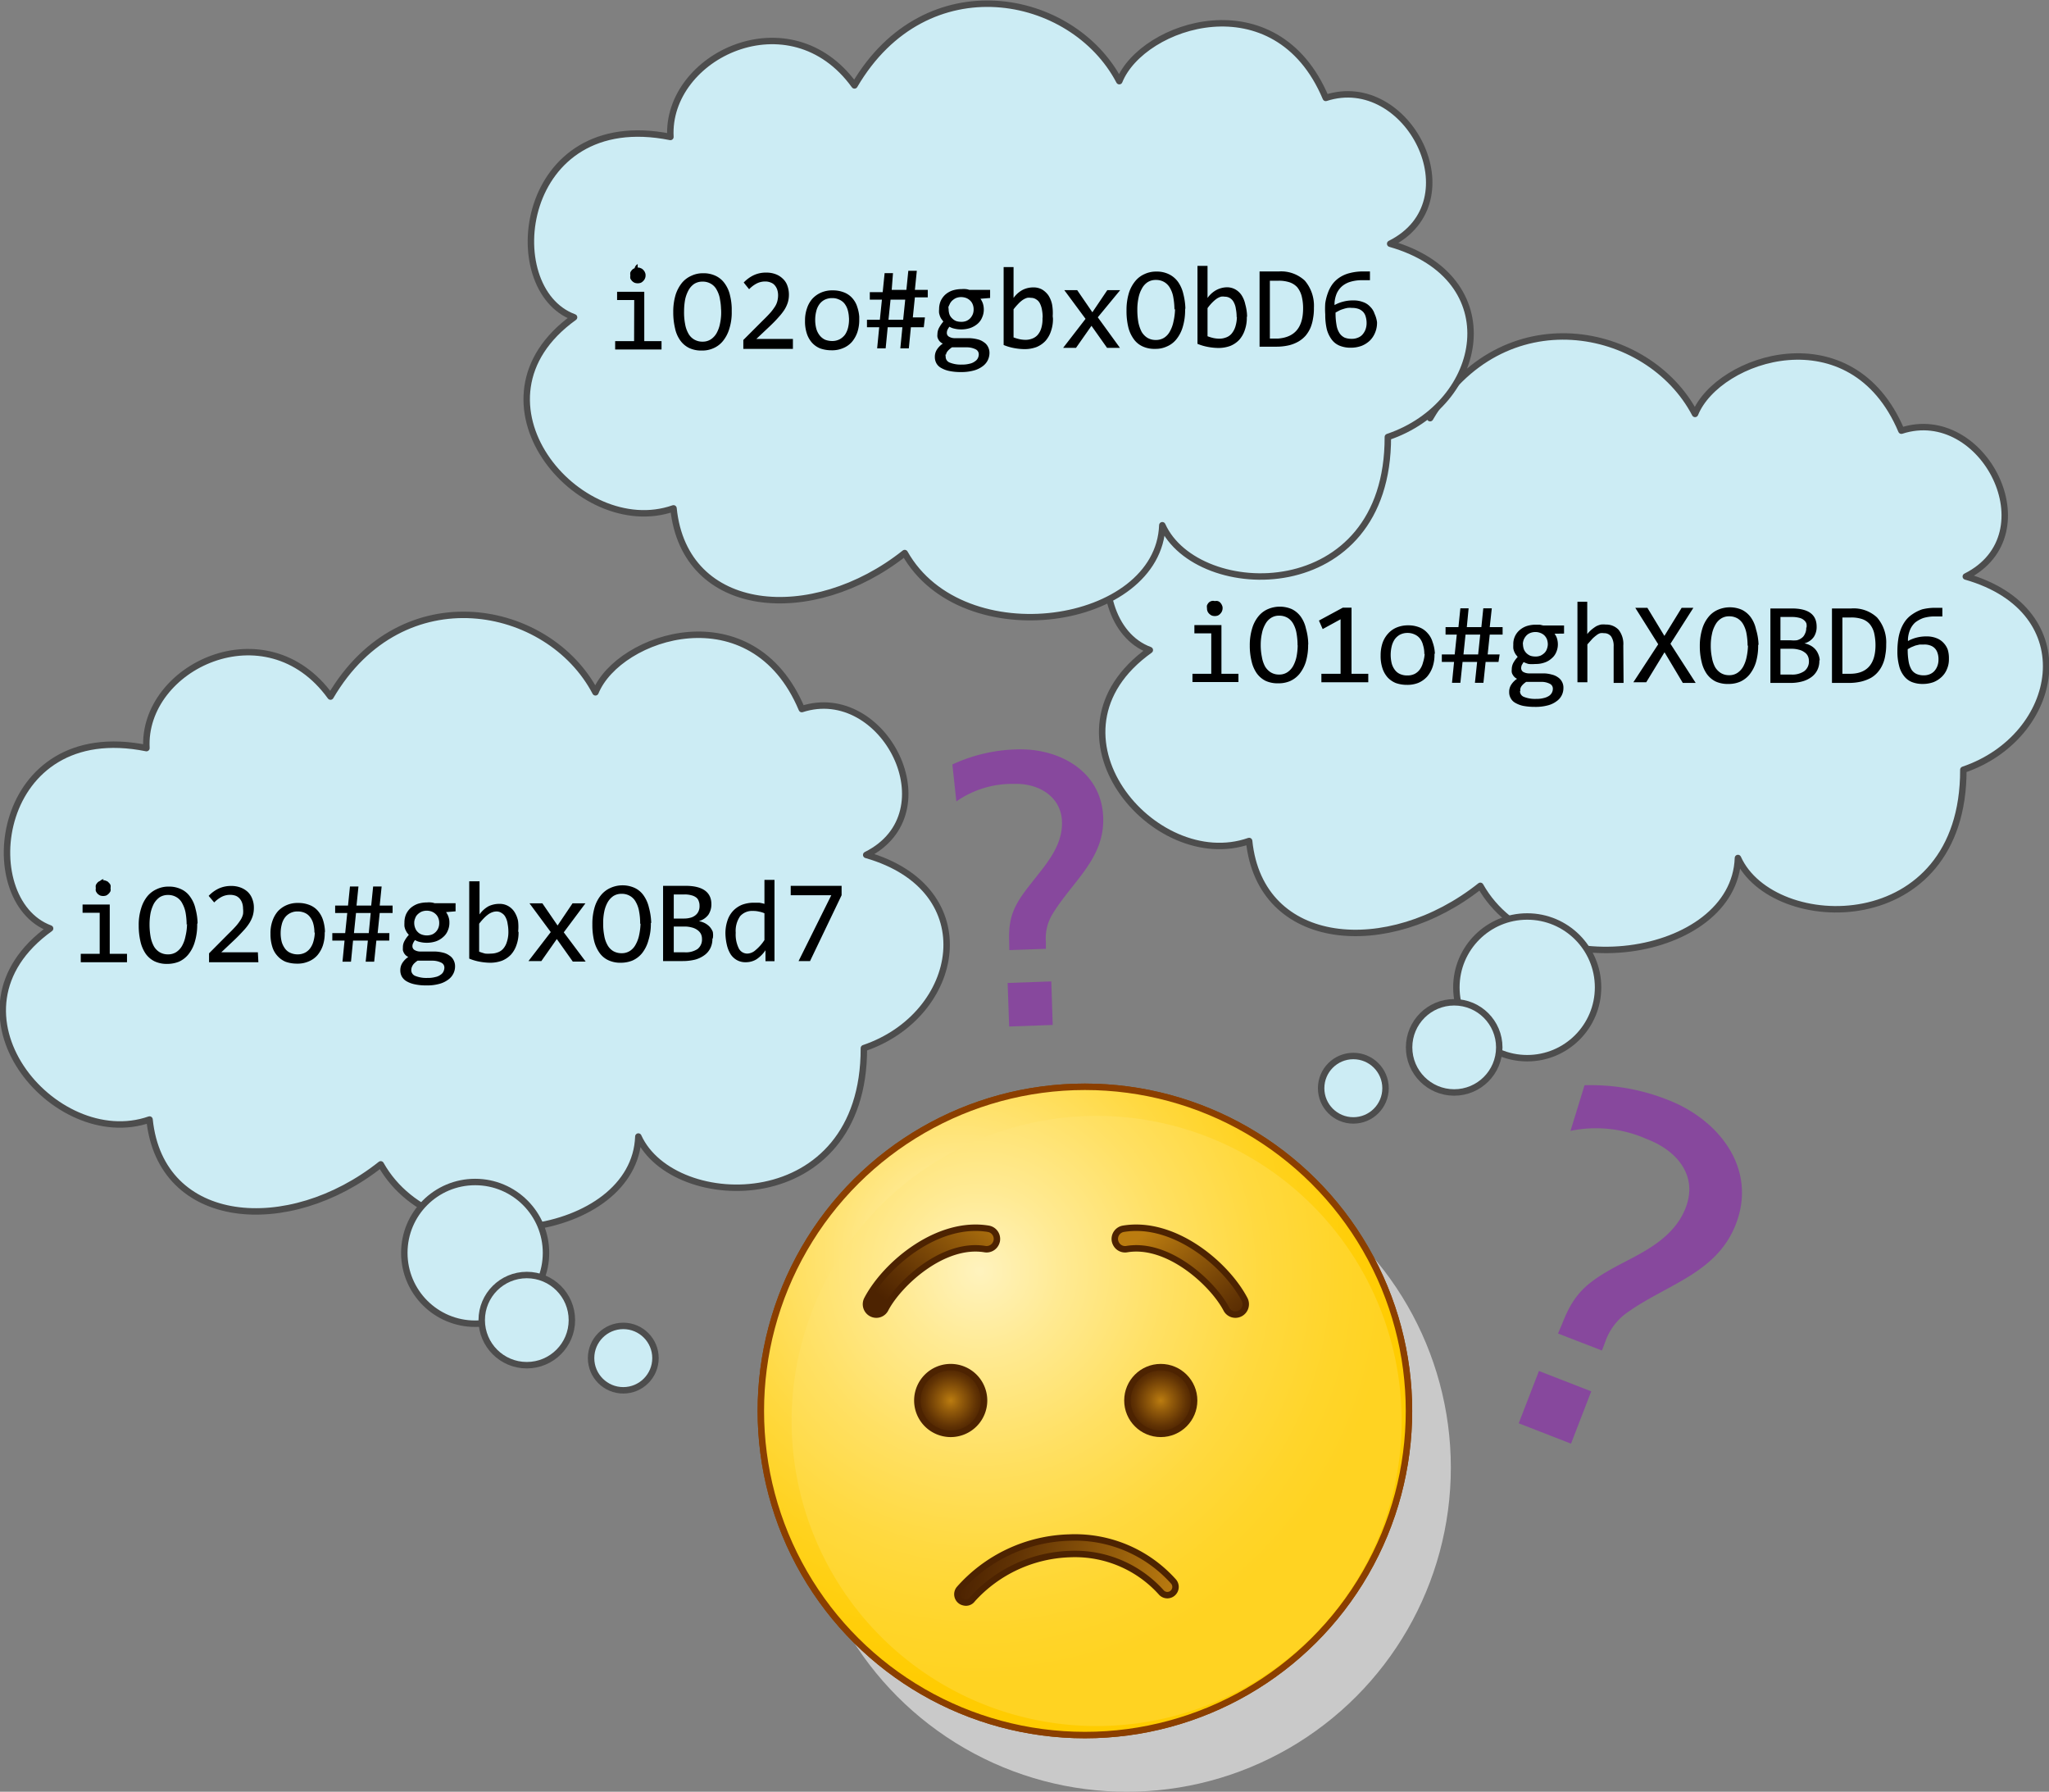 <svg xmlns="http://www.w3.org/2000/svg" xmlns:xlink="http://www.w3.org/1999/xlink" width="159.08" height="139.08" viewBox="0 0 159.08 139.08">
  <rect x="0" y="0" width="159.08" height="139.08" fill="#808080" stroke="none"/>
  <defs>
    <style>
      .cls-1 {
        isolation: isolate;
      }

      .cls-2 {
        fill: #c9c9c9;
      }

      .cls-2, .cls-4 {
        mix-blend-mode: multiply;
      }

      .cls-3, .cls-4 {
        stroke: #8b3f00;
        fill: url(#radial-gradient);
      }

      .cls-10, .cls-11, .cls-3, .cls-4, .cls-6, .cls-7, .cls-8, .cls-9 {
        stroke-linejoin: round;
        stroke-width: 0.5px;
      }

      .cls-5 {
        fill: url(#radial-gradient-3);
      }

      .cls-10, .cls-6, .cls-7, .cls-8, .cls-9 {
        stroke: #4d2301;
      }

      .cls-6 {
        fill: url(#linear-gradient);
      }

      .cls-7 {
        fill: url(#linear-gradient-2);
      }

      .cls-8 {
        fill: url(#linear-gradient-3);
      }

      .cls-9 {
        fill: url(#radial-gradient-4);
      }

      .cls-10 {
        fill: url(#radial-gradient-5);
      }

      .cls-11 {
        fill: #ccecf4;
        stroke: #4d4d4d;
        stroke-linecap: round;
      }

      .cls-12 {
        fill: #87489d;
      }
    </style>
    <radialGradient id="radial-gradient" cx="320.26" cy="251.61" r="33.79" gradientTransform="translate(592.95 -66.7) rotate(89.84)" gradientUnits="userSpaceOnUse">
      <stop offset="0" stop-color="#fff3be"/>
      <stop offset="0.05" stop-color="#fff0b0"/>
      <stop offset="0.3" stop-color="#ffe373"/>
      <stop offset="0.53" stop-color="#ffd942"/>
      <stop offset="0.73" stop-color="#ffd21e"/>
      <stop offset="0.89" stop-color="#ffce09"/>
      <stop offset="1" stop-color="#ffcc01"/>
    </radialGradient>
    <radialGradient id="radial-gradient-3" cx="320.83" cy="252.34" r="31.8" gradientUnits="userSpaceOnUse">
      <stop offset="0" stop-color="#fff3be"/>
      <stop offset="0.2" stop-color="#ffea93"/>
      <stop offset="0.46" stop-color="#ffe063"/>
      <stop offset="0.69" stop-color="#ffd93f"/>
      <stop offset="0.88" stop-color="#ffd52a"/>
      <stop offset="1" stop-color="#ffd322"/>
    </radialGradient>
    <linearGradient id="linear-gradient" x1="340.37" y1="154.6" x2="351.25" y2="154.6" gradientTransform="matrix(0.62, -0.79, 0.79, 0.62, -18.25, 428.75)" gradientUnits="userSpaceOnUse">
      <stop offset="0" stop-color="#4d2301"/>
      <stop offset="0.23" stop-color="#613304"/>
      <stop offset="0.69" stop-color="#955d0b"/>
      <stop offset="1" stop-color="#bb7c10"/>
    </linearGradient>
    <linearGradient id="linear-gradient-2" x1="326.27" y1="301.09" x2="342.67" y2="301.09" gradientTransform="translate(68.94 -91.87) rotate(12.9)" xlink:href="#linear-gradient"/>
    <linearGradient id="linear-gradient-3" x1="389.35" y1="335.22" x2="400.23" y2="335.22" gradientTransform="matrix(0.62, 0.79, -0.79, 0.62, 356.1, -265.19)" gradientUnits="userSpaceOnUse">
      <stop offset="0" stop-color="#bb7c10"/>
      <stop offset="0.31" stop-color="#955d0b"/>
      <stop offset="0.77" stop-color="#613304"/>
      <stop offset="1" stop-color="#4d2301"/>
    </linearGradient>
    <radialGradient id="radial-gradient-4" cx="318.58" cy="262.41" r="2.59" gradientTransform="matrix(1, 0, 0, 1, 0, 0)" xlink:href="#linear-gradient-3"/>
    <radialGradient id="radial-gradient-5" cx="90.12" cy="108.71" r="2.59" gradientTransform="matrix(1, 0, 0, 1, 0, 0)" xlink:href="#linear-gradient-3"/>
  </defs>
  <g class="cls-1">
    <g id="Layer_2" data-name="Layer 2">
      <circle class="cls-2" cx="87.48" cy="113.92" r="25.16"/>
      <circle class="cls-3" cx="329.92" cy="263.95" r="25.16" transform="matrix(0, -1, 1, 0, -179.72, 439.44)"/>
      <circle class="cls-4" cx="329.92" cy="263.95" r="25.16" transform="matrix(0, -1, 1, 0, -179.72, 439.44)"/>
      <path class="cls-5" d="M353.59,264a23.68,23.68,0,1,1-23.67-23.68A23.68,23.68,0,0,1,353.59,264Z" transform="translate(-244.77 -153.7)"/>
      <path class="cls-6" d="M322,250.36a.8.8,0,0,1-.76.3c-3.25-.54-6.71,2.69-7.73,4.65a.79.79,0,0,1-1.08.34.81.81,0,0,1-.34-1.08c1.42-2.72,5.48-6.14,9.41-5.49a.8.8,0,0,1,.66.92A.85.85,0,0,1,322,250.36Z" transform="translate(-244.77 -153.7)"/>
      <path class="cls-7" d="M319.59,278.07a.58.58,0,0,1-.25-.12.64.64,0,0,1-.1-.9,11.81,11.81,0,0,1,8.52-4,10.26,10.26,0,0,1,8.09,3.38.64.64,0,0,1,0,.9.63.63,0,0,1-.9,0,9,9,0,0,0-7.1-3,10.67,10.67,0,0,0-7.58,3.5A.61.61,0,0,1,319.59,278.07Z" transform="translate(-244.77 -153.7)"/>
      <path class="cls-8" d="M331.49,250.36a.79.79,0,0,0,.76.3c3.25-.54,6.71,2.7,7.73,4.65a.79.79,0,0,0,1.08.34.81.81,0,0,0,.34-1.08c-1.42-2.72-5.48-6.14-9.41-5.49a.8.8,0,0,0-.66.92A.85.85,0,0,0,331.49,250.36Z" transform="translate(-244.77 -153.7)"/>
      <path class="cls-9" d="M321.17,262.41a2.59,2.59,0,1,1-2.59-2.59A2.59,2.59,0,0,1,321.17,262.41Z" transform="translate(-244.77 -153.7)"/>
      <circle class="cls-10" cx="90.12" cy="108.71" r="2.59"/>
      <path class="cls-11" d="M376.37,185.83h0c-3.62-6.92-15-9.17-20.57.33-5-6.92-14.63-2.3-14.28,4-11.78-2.36-13.42,11.82-7.48,14-9,6.42.33,17.41,7.71,14.82.86,8.38,10.8,9.17,17.95,3.48,4.51,8,19.73,5.68,20-2.16,2.7,6,17.53,6.33,17.5-6.85,7.55-2.56,9.46-12.35.19-15,6.54-3.27,1.36-13.39-5-11.32C388.54,178,378.16,181.42,376.37,185.83Z" transform="translate(-244.77 -153.7)"/>
      <circle class="cls-11" cx="118.57" cy="76.64" r="5.5"/>
      <circle class="cls-11" cx="112.9" cy="81.3" r="3.5"/>
      <circle class="cls-11" cx="105.07" cy="84.47" r="2.5"/>
      <path d="M395.27,204.88a1.43,1.43,0,0,0-.07-.48.91.91,0,0,0-.2-.36.86.86,0,0,0-.35-.23,1.25,1.25,0,0,0-.5-.08l-.34,0-.34.08-.32.13-.27.15a5.14,5.14,0,0,0,.08,1,1.81,1.81,0,0,0,.23.61.91.91,0,0,0,.39.32,1.33,1.33,0,0,0,.54.1,1.17,1.17,0,0,0,.46-.08,1,1,0,0,0,.36-.24,1.28,1.28,0,0,0,.24-.39A1.38,1.38,0,0,0,395.27,204.88Zm.81,0a1.86,1.86,0,0,1-.15.75,1.69,1.69,0,0,1-.41.61,2,2,0,0,1-.64.41,2.45,2.45,0,0,1-.83.14,2.26,2.26,0,0,1-.85-.15,1.48,1.48,0,0,1-.61-.47,2.05,2.05,0,0,1-.38-.8,4.26,4.26,0,0,1-.13-1.14,6.11,6.11,0,0,1,.06-.86,3.71,3.71,0,0,1,.19-.78,2.83,2.83,0,0,1,.35-.67,2.14,2.14,0,0,1,.55-.53A3.07,3.07,0,0,1,394,201a4.07,4.07,0,0,1,1-.12h.57v.67H395a3.06,3.06,0,0,0-.9.12,2.3,2.3,0,0,0-.64.35,1.63,1.63,0,0,0-.39.55,2.24,2.24,0,0,0-.17.71l0,.18a2.67,2.67,0,0,1,.64-.26,2.92,2.92,0,0,1,.8-.1,2,2,0,0,1,.76.13,1.42,1.42,0,0,1,.55.36,1.5,1.5,0,0,1,.34.54A2.28,2.28,0,0,1,396.08,204.83Zm-5.7-1.06a4.3,4.3,0,0,0-.11-1,1.72,1.72,0,0,0-.35-.69,1.37,1.37,0,0,0-.59-.38,2.66,2.66,0,0,0-.84-.12h-.68V206h.59C389.72,206,390.38,205.24,390.38,203.77Zm.83-.06a4.07,4.07,0,0,1-.07.79,2.66,2.66,0,0,1-.2.71,2.31,2.31,0,0,1-.37.6,2.07,2.07,0,0,1-.55.46,3.17,3.17,0,0,1-.77.29,4.16,4.16,0,0,1-1,.1H387v-5.78h1.5a2.65,2.65,0,0,1,2,.7A2.94,2.94,0,0,1,391.21,203.71Zm-6,1.25a.87.87,0,0,0-.09-.4.75.75,0,0,0-.27-.29,1.13,1.13,0,0,0-.43-.19,2,2,0,0,0-.58-.07H383v2h.83a1.65,1.65,0,0,0,1-.25A.93.93,0,0,0,385.21,205Zm-.19-2.57a.88.88,0,0,0,0-.33.58.58,0,0,0-.19-.27.81.81,0,0,0-.36-.18,2.21,2.21,0,0,0-.57-.07H383v1.81h.79a2.28,2.28,0,0,0,.48,0,1,1,0,0,0,.38-.18.7.7,0,0,0,.24-.3A.94.94,0,0,0,385,202.39Zm1,2.54a1.58,1.58,0,0,1-.16.74,1.49,1.49,0,0,1-.46.54,2.14,2.14,0,0,1-.73.34,3.42,3.42,0,0,1-.94.11h-1.51v-5.78h1.66c1.29,0,1.93.47,1.93,1.41a1.39,1.39,0,0,1-.22.8,1.3,1.3,0,0,1-.73.5,1.63,1.63,0,0,1,.44.15,1.34,1.34,0,0,1,.38.28,1.3,1.3,0,0,1,.25.39A1.46,1.46,0,0,1,386.05,204.93Zm-5.57-1.14a5.28,5.28,0,0,0-.08-.93,2.25,2.25,0,0,0-.25-.73,1.25,1.25,0,0,0-.44-.47,1.27,1.27,0,0,0-.66-.17,1.12,1.12,0,0,0-.64.18,1.31,1.31,0,0,0-.44.49,2.35,2.35,0,0,0-.26.72,4.1,4.1,0,0,0-.09.88,4.45,4.45,0,0,0,.09.93,2.41,2.41,0,0,0,.24.73,1.36,1.36,0,0,0,.45.47,1.21,1.21,0,0,0,.65.17,1.12,1.12,0,0,0,.64-.18,1.42,1.42,0,0,0,.45-.49,2.64,2.64,0,0,0,.26-.72A4.88,4.88,0,0,0,380.48,203.79Zm.82-.06a4.5,4.5,0,0,1-.18,1.35,2.89,2.89,0,0,1-.5.94,2,2,0,0,1-.73.55,2.24,2.24,0,0,1-.89.17,2.27,2.27,0,0,1-1-.19,1.88,1.88,0,0,1-.69-.59,2.64,2.64,0,0,1-.4-.93,5.08,5.08,0,0,1-.14-1.23,4.46,4.46,0,0,1,.19-1.34,2.65,2.65,0,0,1,.49-.93,1.93,1.93,0,0,1,.73-.55,2.35,2.35,0,0,1,1.85,0,1.89,1.89,0,0,1,.7.59,2.49,2.49,0,0,1,.4.92A4.6,4.6,0,0,1,381.3,203.73Zm-4.85,2.93h-1L374,204.33l-1.42,2.33h-1l1.93-2.95-1.78-2.83h.94l1.32,2.18,1.34-2.18h.91l-1.78,2.79Zm-5.6,0h-.77v-2.83a1.32,1.32,0,0,0-.19-.77.66.66,0,0,0-.56-.26.93.93,0,0,0-.29,0,.86.86,0,0,0-.28.15,3.07,3.07,0,0,0-.32.27l-.4.45v2.94h-.77v-6.25H368v1.81l0,.7a2.42,2.42,0,0,1,.35-.36,3.31,3.31,0,0,1,.35-.25,1.74,1.74,0,0,1,.36-.13,1.58,1.58,0,0,1,.38,0,1.32,1.32,0,0,1,1,.41,1.78,1.78,0,0,1,.36,1.22Zm-7.81-3a1.23,1.23,0,0,0,.07.39.93.93,0,0,0,.2.3,1,1,0,0,0,.3.2,1.23,1.23,0,0,0,.39.06,1,1,0,0,0,.41-.07,1.14,1.14,0,0,0,.3-.21.77.77,0,0,0,.19-.31,1.1,1.1,0,0,0,.07-.36,1.23,1.23,0,0,0-.07-.39.93.93,0,0,0-.2-.3.89.89,0,0,0-.31-.19,1,1,0,0,0-.39-.07,1.07,1.07,0,0,0-.41.08.81.81,0,0,0-.3.21,1.17,1.17,0,0,0-.19.3A1.13,1.13,0,0,0,363,203.67Zm-.23,3.64a.47.47,0,0,0,.32.45,2.29,2.29,0,0,0,.92.15,2.25,2.25,0,0,0,.62-.07,1.24,1.24,0,0,0,.4-.17.66.66,0,0,0,.29-.54.41.41,0,0,0-.23-.39,1.38,1.38,0,0,0-.67-.15l-1.17,0a1.55,1.55,0,0,0-.24.19,1.19,1.19,0,0,0-.15.18.89.89,0,0,0-.07.19A.68.68,0,0,0,362.81,207.31Zm2.68-4.46a1.23,1.23,0,0,1,.19.36,1.62,1.62,0,0,1,.07.44,1.5,1.5,0,0,1-.13.64,1.22,1.22,0,0,1-.36.48,1.5,1.5,0,0,1-.55.32,2,2,0,0,1-.71.11,2.87,2.87,0,0,1-.52,0,1.87,1.87,0,0,1-.39-.15l-.14.23a.66.66,0,0,0-.05.25.35.35,0,0,0,.15.28.94.94,0,0,0,.43.12l1.18,0a2.36,2.36,0,0,1,.61.09,1.32,1.32,0,0,1,.48.21.95.95,0,0,1,.43.83,1.25,1.25,0,0,1-.13.57,1.23,1.23,0,0,1-.4.46,1.9,1.9,0,0,1-.67.32,3.6,3.6,0,0,1-1,.12,4.88,4.88,0,0,1-.93-.08,2.11,2.11,0,0,1-.62-.24.88.88,0,0,1-.35-.37.9.9,0,0,1-.11-.46,1,1,0,0,1,.15-.56,1.57,1.57,0,0,1,.46-.47.72.72,0,0,1-.2-.14.7.7,0,0,1-.13-.17.5.5,0,0,1-.08-.2.76.76,0,0,1,0-.21,1.07,1.07,0,0,1,.13-.53,2.36,2.36,0,0,1,.33-.45l-.16-.2a2,2,0,0,1-.11-.21,1.37,1.37,0,0,1-.07-.24,2.66,2.66,0,0,1,0-.3,1.41,1.41,0,0,1,.48-1.12,1.66,1.66,0,0,1,.55-.32,2.25,2.25,0,0,1,.71-.11l.32,0,.26.06h1.62v.63Zm-5.93,1.61.16-1.54h-1.14l-.16,1.54Zm1.58.58h-1l-.17,1.62h-.66l.17-1.62h-1.13l-.17,1.62h-.65l.16-1.62h-.95v-.58h1l.16-1.54H357v-.58h1l.15-1.46h.64l-.14,1.46h1.13l.15-1.46h.66l-.16,1.46h1v.58h-1l-.16,1.54h.93Zm-5.76-.6a2.17,2.17,0,0,0-.1-.71,1.33,1.33,0,0,0-.25-.52,1.07,1.07,0,0,0-.42-.31,1.25,1.25,0,0,0-.53-.11,1.27,1.27,0,0,0-.6.14,1.25,1.25,0,0,0-.4.36,1.7,1.7,0,0,0-.23.53,2.86,2.86,0,0,0,0,1.34,1.49,1.49,0,0,0,.26.52,1,1,0,0,0,.41.31,1.33,1.33,0,0,0,.54.1,1.22,1.22,0,0,0,.59-.13,1.16,1.16,0,0,0,.4-.36,1.53,1.53,0,0,0,.23-.52A2.74,2.74,0,0,0,355.38,204.44Zm.79,0a2.91,2.91,0,0,1-.15,1,2.34,2.34,0,0,1-.42.74,2,2,0,0,1-.67.48,2.29,2.29,0,0,1-.9.16,2.58,2.58,0,0,1-.86-.14,1.79,1.79,0,0,1-.64-.44,2,2,0,0,1-.4-.71,3,3,0,0,1-.14-1,3,3,0,0,1,.14-.94,2.09,2.09,0,0,1,.43-.74,1.83,1.83,0,0,1,.67-.48,2.28,2.28,0,0,1,.89-.17,2.31,2.31,0,0,1,.86.15,1.6,1.6,0,0,1,.64.44,1.72,1.72,0,0,1,.4.7A3,3,0,0,1,356.17,204.41ZM351,206.66h-3.64V206h1.49v-4.23l-1.39.76-.29-.66,1.85-1h.68V206H351Zm-5.49-2.87a5.28,5.28,0,0,0-.08-.93,2.25,2.25,0,0,0-.25-.73,1.25,1.25,0,0,0-.44-.47,1.27,1.27,0,0,0-.66-.17,1.12,1.12,0,0,0-.64.18,1.31,1.31,0,0,0-.44.49,2.35,2.35,0,0,0-.26.72,4.1,4.1,0,0,0-.09.88,4.45,4.45,0,0,0,.09.93,2.41,2.41,0,0,0,.24.73,1.36,1.36,0,0,0,.45.47,1.21,1.21,0,0,0,.65.17,1.12,1.12,0,0,0,.64-.18,1.42,1.42,0,0,0,.45-.49,2.64,2.64,0,0,0,.26-.72A4.88,4.88,0,0,0,345.52,203.79Zm.82-.06a4.5,4.5,0,0,1-.18,1.35,2.89,2.89,0,0,1-.5.94,2,2,0,0,1-.73.55,2.24,2.24,0,0,1-.89.17,2.27,2.27,0,0,1-1-.19,1.88,1.88,0,0,1-.69-.59,2.64,2.64,0,0,1-.4-.93,5.08,5.08,0,0,1-.14-1.23,4.46,4.46,0,0,1,.19-1.34,2.65,2.65,0,0,1,.49-.93,1.93,1.93,0,0,1,.73-.55,2.35,2.35,0,0,1,1.85,0,1.89,1.89,0,0,1,.7.59,2.49,2.49,0,0,1,.4.92A4.6,4.6,0,0,1,346.34,203.73Zm-7.25-3.37a.47.47,0,0,1,.24,0,.41.41,0,0,1,.19.12.63.63,0,0,1,.13.2.46.46,0,0,1,.05.23.61.61,0,0,1-.18.43.55.55,0,0,1-.19.14.71.71,0,0,1-.47,0,.72.72,0,0,1-.2-.14.55.55,0,0,1-.17-.43.59.59,0,0,1,0-.23.86.86,0,0,1,.13-.2.51.51,0,0,1,.2-.12A.46.46,0,0,1,339.09,200.36Zm-.27,2.5h-1.31v-.64h2.1V206h1.32v.64h-3.57V206h1.46Z" transform="translate(-244.77 -153.7)"/>
      <path class="cls-11" d="M331.67,160h0c-3.62-6.92-15-9.17-20.56.33-5-6.92-14.63-2.3-14.29,4-11.78-2.36-13.42,11.82-7.48,14-8.95,6.42.33,17.41,7.72,14.83.85,8.37,10.79,9.16,17.95,3.47,4.51,8,19.72,5.68,20-2.16,2.7,6,17.54,6.33,17.51-6.85,7.55-2.55,9.45-12.35.18-15,6.55-3.27,1.37-13.39-5-11.32C343.84,152.12,333.46,155.55,331.67,160Z" transform="translate(-244.77 -153.7)"/>
      <path class="cls-11" d="M291,207.44h0c-3.62-6.92-15-9.17-20.57.33-5-6.92-14.63-2.3-14.29,4-11.78-2.37-13.41,11.81-7.48,14-8.95,6.42.34,17.41,7.72,14.83.86,8.38,10.8,9.16,17.95,3.48,4.51,8,19.73,5.68,20-2.16,2.71,6,17.54,6.32,17.51-6.86,7.55-2.55,9.46-12.34.18-15,6.55-3.26,1.37-13.38-5-11.32C303.19,199.61,292.81,203,291,207.44Z" transform="translate(-244.77 -153.7)"/>
      <circle class="cls-11" cx="36.89" cy="97.25" r="5.5"/>
      <circle class="cls-11" cx="40.9" cy="102.47" r="3.5"/>
      <circle class="cls-11" cx="48.39" cy="105.42" r="2.5"/>
      <path d="M310.11,223.19l-2.45,5.11h-.89l2.54-5.11h-3.15v-.73h3.95Zm-8.22,2.91a2.43,2.43,0,0,0,.24,1.22.74.74,0,0,0,.67.4,1,1,0,0,0,.63-.27,3.45,3.45,0,0,0,.69-.78v-2.08a1.8,1.8,0,0,0-.43-.13,1.75,1.75,0,0,0-.46-.05,1.23,1.23,0,0,0-1,.41A2,2,0,0,0,301.89,226.1Zm-.8.05a3.1,3.1,0,0,1,.16-1,2,2,0,0,1,.44-.75,2,2,0,0,1,.69-.47,2.63,2.63,0,0,1,.91-.16l.42,0a3,3,0,0,1,.41.09V222h.78v6.31h-.7l0-.85a2.52,2.52,0,0,1-.71.71,1.58,1.58,0,0,1-.82.22,1.34,1.34,0,0,1-.68-.16,1.4,1.4,0,0,1-.49-.45,2.34,2.34,0,0,1-.29-.7A4.32,4.32,0,0,1,301.09,226.15Zm-1.82.43a.87.87,0,0,0-.09-.4.89.89,0,0,0-.28-.3,1.22,1.22,0,0,0-.43-.19,2.1,2.1,0,0,0-.58-.07h-.81v2h.84a1.65,1.65,0,0,0,1-.25A.93.93,0,0,0,299.27,226.58Zm-.19-2.59a.88.88,0,0,0-.06-.33.57.57,0,0,0-.18-.28,1,1,0,0,0-.37-.18,1.85,1.85,0,0,0-.57-.07h-.82V225h.79a1.83,1.83,0,0,0,.49-.06,1,1,0,0,0,.38-.18.81.81,0,0,0,.25-.3A.94.94,0,0,0,299.08,224Zm1,2.56a1.62,1.62,0,0,1-.16.75,1.46,1.46,0,0,1-.47.55,2.18,2.18,0,0,1-.72.34,4,4,0,0,1-.95.11h-1.53v-5.84H298c1.3,0,2,.48,2,1.42a1.46,1.46,0,0,1-.23.82,1.37,1.37,0,0,1-.74.5,1.7,1.7,0,0,1,.45.15,1.49,1.49,0,0,1,.38.28,1.36,1.36,0,0,1,.25.4A1.46,1.46,0,0,1,300.11,226.55Zm-5.61-1.15a4.64,4.64,0,0,0-.08-.94,2.17,2.17,0,0,0-.25-.73,1.16,1.16,0,0,0-.45-.48,1.24,1.24,0,0,0-.66-.17,1.15,1.15,0,0,0-.65.18,1.49,1.49,0,0,0-.44.49,2.51,2.51,0,0,0-.26.73,4.21,4.21,0,0,0-.08.89,4.58,4.58,0,0,0,.08.94,2.22,2.22,0,0,0,.25.74,1.25,1.25,0,0,0,.44.47,1.27,1.27,0,0,0,.66.17,1.15,1.15,0,0,0,.65-.18,1.31,1.31,0,0,0,.44-.49,2.52,2.52,0,0,0,.27-.73A5,5,0,0,0,294.5,225.4Zm.83-.06a4.21,4.21,0,0,1-.19,1.36,2.76,2.76,0,0,1-.5,1,2,2,0,0,1-.74.56,2.38,2.38,0,0,1-.88.17,2.19,2.19,0,0,1-1-.2,1.71,1.71,0,0,1-.69-.59,2.73,2.73,0,0,1-.41-.93,5.33,5.33,0,0,1-.13-1.25,4.5,4.5,0,0,1,.18-1.35,2.71,2.71,0,0,1,.5-.94,2,2,0,0,1,.73-.55,2.29,2.29,0,0,1,1.87,0,1.74,1.74,0,0,1,.7.59,2.65,2.65,0,0,1,.41.93A5.14,5.14,0,0,1,295.33,225.34Zm-5.06,3h-1L288,226.59l-1.2,1.71h-1l1.73-2.25-1.65-2.23h1l1.18,1.72,1.16-1.72h1l-1.68,2.25Zm-6-2.29a3.16,3.16,0,0,0-.06-.64,1.46,1.46,0,0,0-.16-.51.75.75,0,0,0-.29-.32.69.69,0,0,0-.41-.13,1,1,0,0,0-.3.05,1.36,1.36,0,0,0-.32.16,2.64,2.64,0,0,0-.34.29,4.87,4.87,0,0,0-.39.45v2.17a4.26,4.26,0,0,0,.47.15,2.48,2.48,0,0,0,.45,0,1.44,1.44,0,0,0,.51-.09,1,1,0,0,0,.43-.28,1.41,1.41,0,0,0,.29-.53A2.41,2.41,0,0,0,284.24,226Zm.79,0a2.84,2.84,0,0,1-.16,1,2.13,2.13,0,0,1-.43.75,2,2,0,0,1-.69.47,2.65,2.65,0,0,1-.92.16,4.63,4.63,0,0,1-.81-.08,4,4,0,0,1-.82-.24v-6H282v1.74l0,.83a2.1,2.1,0,0,1,.71-.64,1.94,1.94,0,0,1,.83-.18,1.33,1.33,0,0,1,.67.16,1.4,1.4,0,0,1,.49.45,2.08,2.08,0,0,1,.29.71A3.71,3.71,0,0,1,285,226Zm-8.1-.7a1.06,1.06,0,0,0,.08.4.75.75,0,0,0,.2.3.77.77,0,0,0,.3.19,1.18,1.18,0,0,0,.8,0,.91.91,0,0,0,.31-.22.89.89,0,0,0,.19-.31,1,1,0,0,0,.06-.36,1,1,0,0,0-.07-.39.79.79,0,0,0-.2-.3.92.92,0,0,0-.31-.2,1.13,1.13,0,0,0-.39-.07,1.07,1.07,0,0,0-.41.08,1.16,1.16,0,0,0-.31.22.75.75,0,0,0-.18.3A.92.92,0,0,0,276.93,225.28ZM276.7,229a.48.48,0,0,0,.33.46,2.29,2.29,0,0,0,.92.15,2.21,2.21,0,0,0,.62-.07,1,1,0,0,0,.41-.18.58.58,0,0,0,.22-.25.72.72,0,0,0,.07-.28.42.42,0,0,0-.23-.4,1.54,1.54,0,0,0-.68-.16l-1.17,0a1.82,1.82,0,0,0-.25.2.73.73,0,0,0-.14.18,1,1,0,0,0-.08.19A1.5,1.5,0,0,0,276.7,229Zm2.7-4.5a1.43,1.43,0,0,1,.19.37,1.23,1.23,0,0,1,.07.44,1.47,1.47,0,0,1-.13.64,1.25,1.25,0,0,1-.36.49,1.63,1.63,0,0,1-.56.33,2.25,2.25,0,0,1-.71.11,2.18,2.18,0,0,1-.52-.06,1.22,1.22,0,0,1-.39-.15,1.18,1.18,0,0,0-.14.23.54.54,0,0,0-.06.25.34.34,0,0,0,.16.29.88.88,0,0,0,.43.12l1.18,0a3,3,0,0,1,.62.09,1.33,1.33,0,0,1,.48.22.89.89,0,0,1,.32.35,1,1,0,0,1,.12.49,1.24,1.24,0,0,1-.13.56,1.28,1.28,0,0,1-.4.47,2,2,0,0,1-.69.33,3.5,3.5,0,0,1-1,.12,4.06,4.06,0,0,1-.93-.09,2.07,2.07,0,0,1-.63-.24,1,1,0,0,1-.36-.37,1,1,0,0,1-.11-.46,1.05,1.05,0,0,1,.15-.57,1.63,1.63,0,0,1,.47-.48.69.69,0,0,1-.2-.13.79.79,0,0,1-.14-.18,1.19,1.19,0,0,1-.08-.2,1.49,1.49,0,0,1,0-.21,1,1,0,0,1,.13-.53,2.15,2.15,0,0,1,.33-.46l-.16-.2-.11-.21a1.82,1.82,0,0,1-.07-.25,2.66,2.66,0,0,1,0-.3,1.61,1.61,0,0,1,.12-.63,1.53,1.53,0,0,1,.36-.5,1.77,1.77,0,0,1,.55-.32,2.36,2.36,0,0,1,.72-.11,1.62,1.62,0,0,1,.32,0,1.07,1.07,0,0,1,.27.06h1.63v.63Zm-6,1.63.15-1.56h-1.14l-.16,1.56Zm1.59.58h-1l-.17,1.64h-.66l.17-1.64h-1.15l-.16,1.64h-.66l.16-1.64h-.95v-.58h1l.16-1.56h-.94v-.58h1l.15-1.48h.66l-.15,1.48h1.14l.15-1.48h.66l-.15,1.48h1v.58h-1l-.16,1.56H275Zm-5.81-.6a2.53,2.53,0,0,0-.09-.72,1.41,1.41,0,0,0-.26-.52,1,1,0,0,0-.42-.32,1.33,1.33,0,0,0-.54-.1,1.19,1.19,0,0,0-1,.5,1.5,1.5,0,0,0-.23.53,2.59,2.59,0,0,0-.08.63,2.65,2.65,0,0,0,.09.73,1.7,1.7,0,0,0,.27.52,1,1,0,0,0,.41.31,1.33,1.33,0,0,0,.54.11,1.24,1.24,0,0,0,.6-.14,1.16,1.16,0,0,0,.4-.36,1.6,1.6,0,0,0,.24-.53A2.67,2.67,0,0,0,269.21,226.06Zm.8,0a3,3,0,0,1-.15,1,2.34,2.34,0,0,1-.42.74,1.83,1.83,0,0,1-.68.48,2.13,2.13,0,0,1-.9.17,2.65,2.65,0,0,1-.87-.14,1.73,1.73,0,0,1-.64-.45,1.81,1.81,0,0,1-.41-.72,3.22,3.22,0,0,1-.14-1,2.83,2.83,0,0,1,.15-1,2.28,2.28,0,0,1,.42-.75,2,2,0,0,1,.68-.48,2.13,2.13,0,0,1,.9-.17,2.31,2.31,0,0,1,.86.15,1.63,1.63,0,0,1,.65.44,2,2,0,0,1,.41.71A3.31,3.31,0,0,1,270,226Zm-5.15,2.28H261v-.69l1.5-1.51c.25-.24.45-.45.61-.63a4,4,0,0,0,.36-.49,1.42,1.42,0,0,0,.17-.42,1.86,1.86,0,0,0,0-.42,1.4,1.4,0,0,0-.06-.41,1,1,0,0,0-.18-.34.83.83,0,0,0-.31-.24,1.26,1.26,0,0,0-.46-.08,1.43,1.43,0,0,0-.68.17,2.43,2.43,0,0,0-.55.42l-.43-.51a2.63,2.63,0,0,1,.76-.56,2.26,2.26,0,0,1,1-.21,2,2,0,0,1,.71.12,1.68,1.68,0,0,1,.55.33,1.42,1.42,0,0,1,.36.54,1.8,1.8,0,0,1,.13.71,2.13,2.13,0,0,1-.09.63,2.45,2.45,0,0,1-.27.57,3.76,3.76,0,0,1-.46.58c-.18.2-.4.43-.65.67l-1.06,1h2.84Zm-5.57-2.9a5.49,5.49,0,0,0-.08-.94,2.41,2.41,0,0,0-.26-.73,1.16,1.16,0,0,0-.45-.48,1.24,1.24,0,0,0-.66-.17,1.18,1.18,0,0,0-.65.18,1.61,1.61,0,0,0-.44.49,2.84,2.84,0,0,0-.26.73,5,5,0,0,0-.08.89,5.4,5.4,0,0,0,.08.94,2.47,2.47,0,0,0,.25.74,1.27,1.27,0,0,0,.45.47,1.23,1.23,0,0,0,.65.17,1.15,1.15,0,0,0,.65-.18,1.42,1.42,0,0,0,.45-.49,2.51,2.51,0,0,0,.26-.73A4.19,4.19,0,0,0,259.29,225.4Zm.82-.06a4.53,4.53,0,0,1-.18,1.36,2.77,2.77,0,0,1-.51,1,2,2,0,0,1-.73.56,2.43,2.43,0,0,1-.89.17,2.22,2.22,0,0,1-1-.2,1.85,1.85,0,0,1-.69-.59,2.73,2.73,0,0,1-.4-.93,5.31,5.31,0,0,1-.14-1.25,4.19,4.19,0,0,1,.19-1.35,2.7,2.7,0,0,1,.49-.94,2,2,0,0,1,.74-.55,2.06,2.06,0,0,1,.89-.19,2.17,2.17,0,0,1,1,.21,1.71,1.71,0,0,1,.69.59,2.48,2.48,0,0,1,.41.93A4.67,4.67,0,0,1,260.11,225.34Zm-7.3-3.4a.47.47,0,0,1,.24.05.36.36,0,0,1,.19.13.52.52,0,0,1,.14.19.61.61,0,0,1,0,.24.59.59,0,0,1,0,.23.74.74,0,0,1-.33.34.74.74,0,0,1-.48,0,.9.9,0,0,1-.2-.14,1,1,0,0,1-.13-.2.59.59,0,0,1,0-.23.61.61,0,0,1,0-.24.91.91,0,0,1,.13-.19.49.49,0,0,1,.2-.13A.47.47,0,0,1,252.81,221.94Zm-.27,2.52h-1.33v-.64h2.11v3.83h1.34v.65h-3.59v-.65h1.47Z" transform="translate(-244.77 -153.7)"/>
      <path d="M350.87,178.76a1.73,1.73,0,0,0-.07-.48.88.88,0,0,0-.2-.37,1,1,0,0,0-.35-.23,1.52,1.52,0,0,0-.51-.08,2,2,0,0,0-.34,0,2.25,2.25,0,0,0-.35.09,1.66,1.66,0,0,0-.31.12l-.28.15a5.18,5.18,0,0,0,.08,1,1.61,1.61,0,0,0,.24.62,1,1,0,0,0,.39.33,1.45,1.45,0,0,0,.54.09,1.14,1.14,0,0,0,.46-.08.91.91,0,0,0,.37-.24,1.28,1.28,0,0,0,.24-.39A1.44,1.44,0,0,0,350.87,178.76Zm.81,0a1.94,1.94,0,0,1-.15.76,1.81,1.81,0,0,1-.41.62,2,2,0,0,1-.65.41,2.41,2.41,0,0,1-.83.14,2.22,2.22,0,0,1-.85-.15,1.45,1.45,0,0,1-.62-.47,2.35,2.35,0,0,1-.39-.81,4.89,4.89,0,0,1-.12-1.15,6.17,6.17,0,0,1,0-.87,4,4,0,0,1,.2-.79,2.73,2.73,0,0,1,.35-.68,2.18,2.18,0,0,1,.56-.53,2.52,2.52,0,0,1,.78-.34,4.07,4.07,0,0,1,1-.13h.58v.68h-.63a3.07,3.07,0,0,0-.91.13,1.79,1.79,0,0,0-.64.35,1.69,1.69,0,0,0-.4.55,2.37,2.37,0,0,0-.17.72l0,.18a2.76,2.76,0,0,1,.65-.26,2.87,2.87,0,0,1,.8-.1,2,2,0,0,1,.77.13,1.32,1.32,0,0,1,.55.36,1.35,1.35,0,0,1,.34.55A2.23,2.23,0,0,1,351.68,178.71Zm-5.74-1.07a3.93,3.93,0,0,0-.11-1,1.84,1.84,0,0,0-.35-.7,1.44,1.44,0,0,0-.6-.38,2.66,2.66,0,0,0-.84-.12h-.68v4.49H344C345.28,179.88,345.94,179.13,345.94,177.64Zm.84-.06a4.11,4.11,0,0,1-.07.8,3.17,3.17,0,0,1-.2.72,2.62,2.62,0,0,1-.37.6,2.3,2.3,0,0,1-.56.46,2.81,2.81,0,0,1-.77.3,4.34,4.34,0,0,1-1,.1h-1.25v-5.84h1.51a2.7,2.7,0,0,1,2,.71A3,3,0,0,1,346.78,177.58Zm-6,.7a3.2,3.2,0,0,0-.06-.65,1.46,1.46,0,0,0-.16-.51.8.8,0,0,0-.28-.32.74.74,0,0,0-.42-.12.79.79,0,0,0-.3,0,1.3,1.3,0,0,0-.32.15,2.64,2.64,0,0,0-.34.29,3.71,3.71,0,0,0-.38.45v2.18a3.5,3.5,0,0,0,.46.14,2.48,2.48,0,0,0,.45.05,1.44,1.44,0,0,0,.51-.09,1,1,0,0,0,.43-.28,1.57,1.57,0,0,0,.3-.53A2.69,2.69,0,0,0,340.8,178.28Zm.79,0a2.84,2.84,0,0,1-.16,1,2.13,2.13,0,0,1-.43.75,2,2,0,0,1-.69.47,2.65,2.65,0,0,1-.92.16,4.63,4.63,0,0,1-.81-.08,4,4,0,0,1-.82-.24v-6.05h.78V176l0,.83a2,2,0,0,1,.71-.63A1.84,1.84,0,0,1,340,176a1.33,1.33,0,0,1,.67.16,1.41,1.41,0,0,1,.49.45,2.08,2.08,0,0,1,.29.71A3.71,3.71,0,0,1,341.59,178.24Zm-5.62-.58a5.28,5.28,0,0,0-.08-.93,2.15,2.15,0,0,0-.25-.74,1.23,1.23,0,0,0-.45-.48,1.24,1.24,0,0,0-.66-.17,1.15,1.15,0,0,0-.65.18,1.34,1.34,0,0,0-.44.5,2.35,2.35,0,0,0-.26.72,4.26,4.26,0,0,0-.09.89,5.61,5.61,0,0,0,.08,1,2.84,2.84,0,0,0,.25.73,1.36,1.36,0,0,0,.45.47,1.24,1.24,0,0,0,.66.17,1.18,1.18,0,0,0,.65-.18,1.31,1.31,0,0,0,.44-.49,2.52,2.52,0,0,0,.27-.73A4.91,4.91,0,0,0,336,177.66Zm.83,0a4.48,4.48,0,0,1-.19,1.35,2.76,2.76,0,0,1-.5.95,1.89,1.89,0,0,1-.74.55,2.06,2.06,0,0,1-.89.18,2.17,2.17,0,0,1-1-.2,1.71,1.71,0,0,1-.69-.59,2.65,2.65,0,0,1-.41-.93,5.33,5.33,0,0,1-.13-1.25,4.55,4.55,0,0,1,.18-1.35,2.71,2.71,0,0,1,.5-.94,1.93,1.93,0,0,1,.73-.55,2.09,2.09,0,0,1,.89-.19,2.15,2.15,0,0,1,1,.21,1.89,1.89,0,0,1,.7.59,2.65,2.65,0,0,1,.41.93A5.16,5.16,0,0,1,336.8,177.61Zm-5.06,2.95h-1l-1.21-1.71-1.2,1.71h-1l1.74-2.25-1.65-2.23h1l1.18,1.72,1.16-1.72h1L330,178.33Zm-6-2.28a3.24,3.24,0,0,0-.05-.65,1.7,1.7,0,0,0-.16-.51.75.75,0,0,0-.29-.32.69.69,0,0,0-.41-.12.79.79,0,0,0-.3,0,1.3,1.3,0,0,0-.32.15,2.11,2.11,0,0,0-.34.29,4.87,4.87,0,0,0-.39.45v2.18a3.64,3.64,0,0,0,.47.14,2.48,2.48,0,0,0,.45.05,1.44,1.44,0,0,0,.51-.09,1.07,1.07,0,0,0,.43-.28,1.41,1.41,0,0,0,.29-.53A2.4,2.4,0,0,0,325.7,178.28Zm.8,0a2.84,2.84,0,0,1-.16,1,2.13,2.13,0,0,1-.43.75,2,2,0,0,1-.69.47,2.65,2.65,0,0,1-.92.16,4.54,4.54,0,0,1-.81-.08,4,4,0,0,1-.82-.24v-6.05h.77V176l0,.83a2,2,0,0,1,.71-.63,1.8,1.8,0,0,1,.82-.19,1.34,1.34,0,0,1,.68.16,1.61,1.61,0,0,1,.49.45,2.08,2.08,0,0,1,.29.71A3.71,3.71,0,0,1,326.5,178.24Zm-8.1-.7a1.24,1.24,0,0,0,.07.4.81.81,0,0,0,.21.3.93.93,0,0,0,.3.2,1.23,1.23,0,0,0,.39.06,1,1,0,0,0,.41-.07.91.91,0,0,0,.31-.22,1.08,1.08,0,0,0,.19-.31,1,1,0,0,0,.06-.36,1,1,0,0,0-.07-.39.79.79,0,0,0-.2-.3.92.92,0,0,0-.31-.2,1.18,1.18,0,0,0-.39-.07,1.07,1.07,0,0,0-.41.08,1.16,1.16,0,0,0-.31.22.91.91,0,0,0-.19.3A1.13,1.13,0,0,0,318.4,177.54Zm-.23,3.67a.48.48,0,0,0,.33.46,2.29,2.29,0,0,0,.92.15,2.25,2.25,0,0,0,.62-.07,1,1,0,0,0,.4-.18.61.61,0,0,0,.23-.25.68.68,0,0,0,.07-.28.43.43,0,0,0-.23-.4,1.54,1.54,0,0,0-.68-.16l-1.17,0a1.82,1.82,0,0,0-.25.2,1.19,1.19,0,0,0-.15.18.8.8,0,0,0-.07.2A.62.62,0,0,0,318.17,181.21Zm2.7-4.5a1.43,1.43,0,0,1,.19.37,1.56,1.56,0,0,1,.07.44,1.47,1.47,0,0,1-.13.64,1.28,1.28,0,0,1-.36.5,1.79,1.79,0,0,1-.56.32,2.25,2.25,0,0,1-.71.11,2.18,2.18,0,0,1-.52-.06,1.22,1.22,0,0,1-.39-.15,1.58,1.58,0,0,0-.15.24.62.62,0,0,0-.05.25.33.33,0,0,0,.16.28.88.88,0,0,0,.43.12l1.18,0a3,3,0,0,1,.62.09,1.33,1.33,0,0,1,.48.22.89.89,0,0,1,.32.35,1,1,0,0,1,.12.49,1.32,1.32,0,0,1-.13.56,1.28,1.28,0,0,1-.4.47,2,2,0,0,1-.69.33,3.58,3.58,0,0,1-1,.12,4.19,4.19,0,0,1-.93-.09,2.11,2.11,0,0,1-.62-.24.91.91,0,0,1-.36-.37,1,1,0,0,1-.11-.46,1.05,1.05,0,0,1,.15-.57,1.63,1.63,0,0,1,.47-.48.69.69,0,0,1-.2-.13.62.62,0,0,1-.14-.18.7.7,0,0,1-.08-.2.76.76,0,0,1,0-.21,1.08,1.08,0,0,1,.14-.53,2.91,2.91,0,0,1,.32-.46l-.15-.2a1,1,0,0,1-.11-.21,2.17,2.17,0,0,1-.07-.24,1.51,1.51,0,0,1,0-.31,1.61,1.61,0,0,1,.12-.63,1.53,1.53,0,0,1,.36-.5,1.66,1.66,0,0,1,.55-.32,2.36,2.36,0,0,1,.72-.11,1.67,1.67,0,0,1,.32,0,1.07,1.07,0,0,1,.27.06h1.62v.63Zm-6,1.63.16-1.56h-1.14l-.16,1.56Zm1.6.58h-1l-.16,1.64h-.66l.16-1.64h-1.14l-.16,1.64h-.66l.16-1.64h-.95v-.58h1l.16-1.56h-.94v-.58h1l.15-1.48h.65L314,176.2h1.14l.15-1.48h.66l-.15,1.48h1v.58h-1l-.16,1.56h.94Zm-5.81-.6a2.53,2.53,0,0,0-.09-.72,1.49,1.49,0,0,0-.26-.52,1.07,1.07,0,0,0-.42-.31,1.19,1.19,0,0,0-.54-.11,1.27,1.27,0,0,0-.6.14,1.16,1.16,0,0,0-.4.36,1.5,1.5,0,0,0-.23.53,2.59,2.59,0,0,0-.08.63,2.65,2.65,0,0,0,.09.73,1.5,1.5,0,0,0,.27.52,1.17,1.17,0,0,0,.41.32,1.53,1.53,0,0,0,.54.1,1.24,1.24,0,0,0,.6-.14,1.29,1.29,0,0,0,.41-.36,1.7,1.7,0,0,0,.23-.53A2.67,2.67,0,0,0,310.68,178.32Zm.8,0a3,3,0,0,1-.15,1,2.34,2.34,0,0,1-.42.74,1.83,1.83,0,0,1-.68.48,2.13,2.13,0,0,1-.9.17,2.65,2.65,0,0,1-.87-.14,1.73,1.73,0,0,1-.65-.45,2,2,0,0,1-.4-.71,3,3,0,0,1-.14-1,2.83,2.83,0,0,1,.15-.95,2.12,2.12,0,0,1,.42-.75,2,2,0,0,1,.68-.48,2.13,2.13,0,0,1,.9-.17,2.31,2.31,0,0,1,.86.15,1.63,1.63,0,0,1,.65.44,1.83,1.83,0,0,1,.4.71A3,3,0,0,1,311.48,178.28Zm-5.15,2.28h-3.85v-.69l1.51-1.51c.25-.24.45-.45.61-.63a4,4,0,0,0,.36-.49,1.42,1.42,0,0,0,.17-.42,1.86,1.86,0,0,0,.05-.42,1.4,1.4,0,0,0-.06-.41,1,1,0,0,0-.18-.34.72.72,0,0,0-.31-.23,1.08,1.08,0,0,0-.46-.09,1.43,1.43,0,0,0-.68.17,2.26,2.26,0,0,0-.56.43l-.42-.52a2.63,2.63,0,0,1,.76-.56,2.23,2.23,0,0,1,1-.21,2,2,0,0,1,.71.12,1.55,1.55,0,0,1,.55.34,1.32,1.32,0,0,1,.36.53,2,2,0,0,1,.13.72,2.06,2.06,0,0,1-.09.62,2.45,2.45,0,0,1-.27.57,4.48,4.48,0,0,1-.46.58c-.18.21-.4.43-.65.67l-1.06,1h2.84Zm-5.58-2.9a4.48,4.48,0,0,0-.08-.93,2.15,2.15,0,0,0-.25-.74,1.16,1.16,0,0,0-.45-.48,1.24,1.24,0,0,0-.66-.17,1.18,1.18,0,0,0-.65.18,1.43,1.43,0,0,0-.44.5,2.64,2.64,0,0,0-.26.72,5.08,5.08,0,0,0-.08.89,4.74,4.74,0,0,0,.08,1,2.25,2.25,0,0,0,.25.73,1.2,1.2,0,0,0,.45.47,1.23,1.23,0,0,0,.65.17,1.15,1.15,0,0,0,.65-.18,1.42,1.42,0,0,0,.45-.49,2.51,2.51,0,0,0,.26-.73A4.15,4.15,0,0,0,300.75,177.66Zm.83,0a4.19,4.19,0,0,1-.19,1.35,2.76,2.76,0,0,1-.5.95,1.93,1.93,0,0,1-.73.55,2.09,2.09,0,0,1-.89.18,2.19,2.19,0,0,1-1-.2,1.85,1.85,0,0,1-.69-.59,2.47,2.47,0,0,1-.4-.93,5.31,5.31,0,0,1-.14-1.25,4.55,4.55,0,0,1,.18-1.35,2.89,2.89,0,0,1,.5-.94,2,2,0,0,1,.74-.55,2.06,2.06,0,0,1,.89-.19,2.17,2.17,0,0,1,1,.21,1.79,1.79,0,0,1,.69.59,2.48,2.48,0,0,1,.41.93A4.7,4.7,0,0,1,301.58,177.61Zm-7.3-3.41a.47.47,0,0,1,.24.05.43.43,0,0,1,.19.13.5.5,0,0,1,.13.19.47.47,0,0,1,.05.24.52.52,0,0,1-.05.24.5.5,0,0,1-.13.19.55.55,0,0,1-.19.14.74.74,0,0,1-.48,0,.72.72,0,0,1-.2-.14.91.91,0,0,1-.13-.19.67.67,0,0,1,0-.24.61.61,0,0,1,0-.24.91.91,0,0,1,.13-.19.53.53,0,0,1,.2-.13A.47.47,0,0,1,294.28,174.2Zm-.27,2.52h-1.33v-.64h2.11v3.83h1.34v.65h-3.6v-.65H294Z" transform="translate(-244.77 -153.7)"/>
      <path class="cls-12" d="M366.06,256.44c.9-2.32,1.86-3.19,4.34-4.52,1.9-1,4.31-2.08,5.23-4.44,1-2.54-.69-4.48-3-5.36a9.72,9.72,0,0,0-5.93-.64l1.09-3.54a16.16,16.16,0,0,1,6.48,1.14c3.95,1.53,6.94,5.32,5.27,9.64-1.48,3.8-5.26,4.63-8.36,6.81a4.64,4.64,0,0,0-1.79,2.35l-.25.65-3.41-1.32Zm-1.81,3.68,4.06,1.58-1.57,4.06-4.06-1.58Z" transform="translate(-244.77 -153.7)"/>
      <path class="cls-12" d="M323.12,226.81c-.07-1.93.35-2.85,1.72-4.56,1-1.31,2.45-2.81,2.38-4.78s-1.86-3-3.76-2.92a7.5,7.5,0,0,0-4.44,1.36l-.31-2.87a12.6,12.6,0,0,1,5-1.17c3.29-.11,6.59,1.69,6.71,5.28.11,3.18-2.34,4.92-3.89,7.43a3.6,3.6,0,0,0-.56,2.23l0,.54-2.84.1ZM323,230l3.39-.12.11,3.38-3.38.12Z" transform="translate(-244.77 -153.7)"/>
    </g>
  </g>
</svg>
